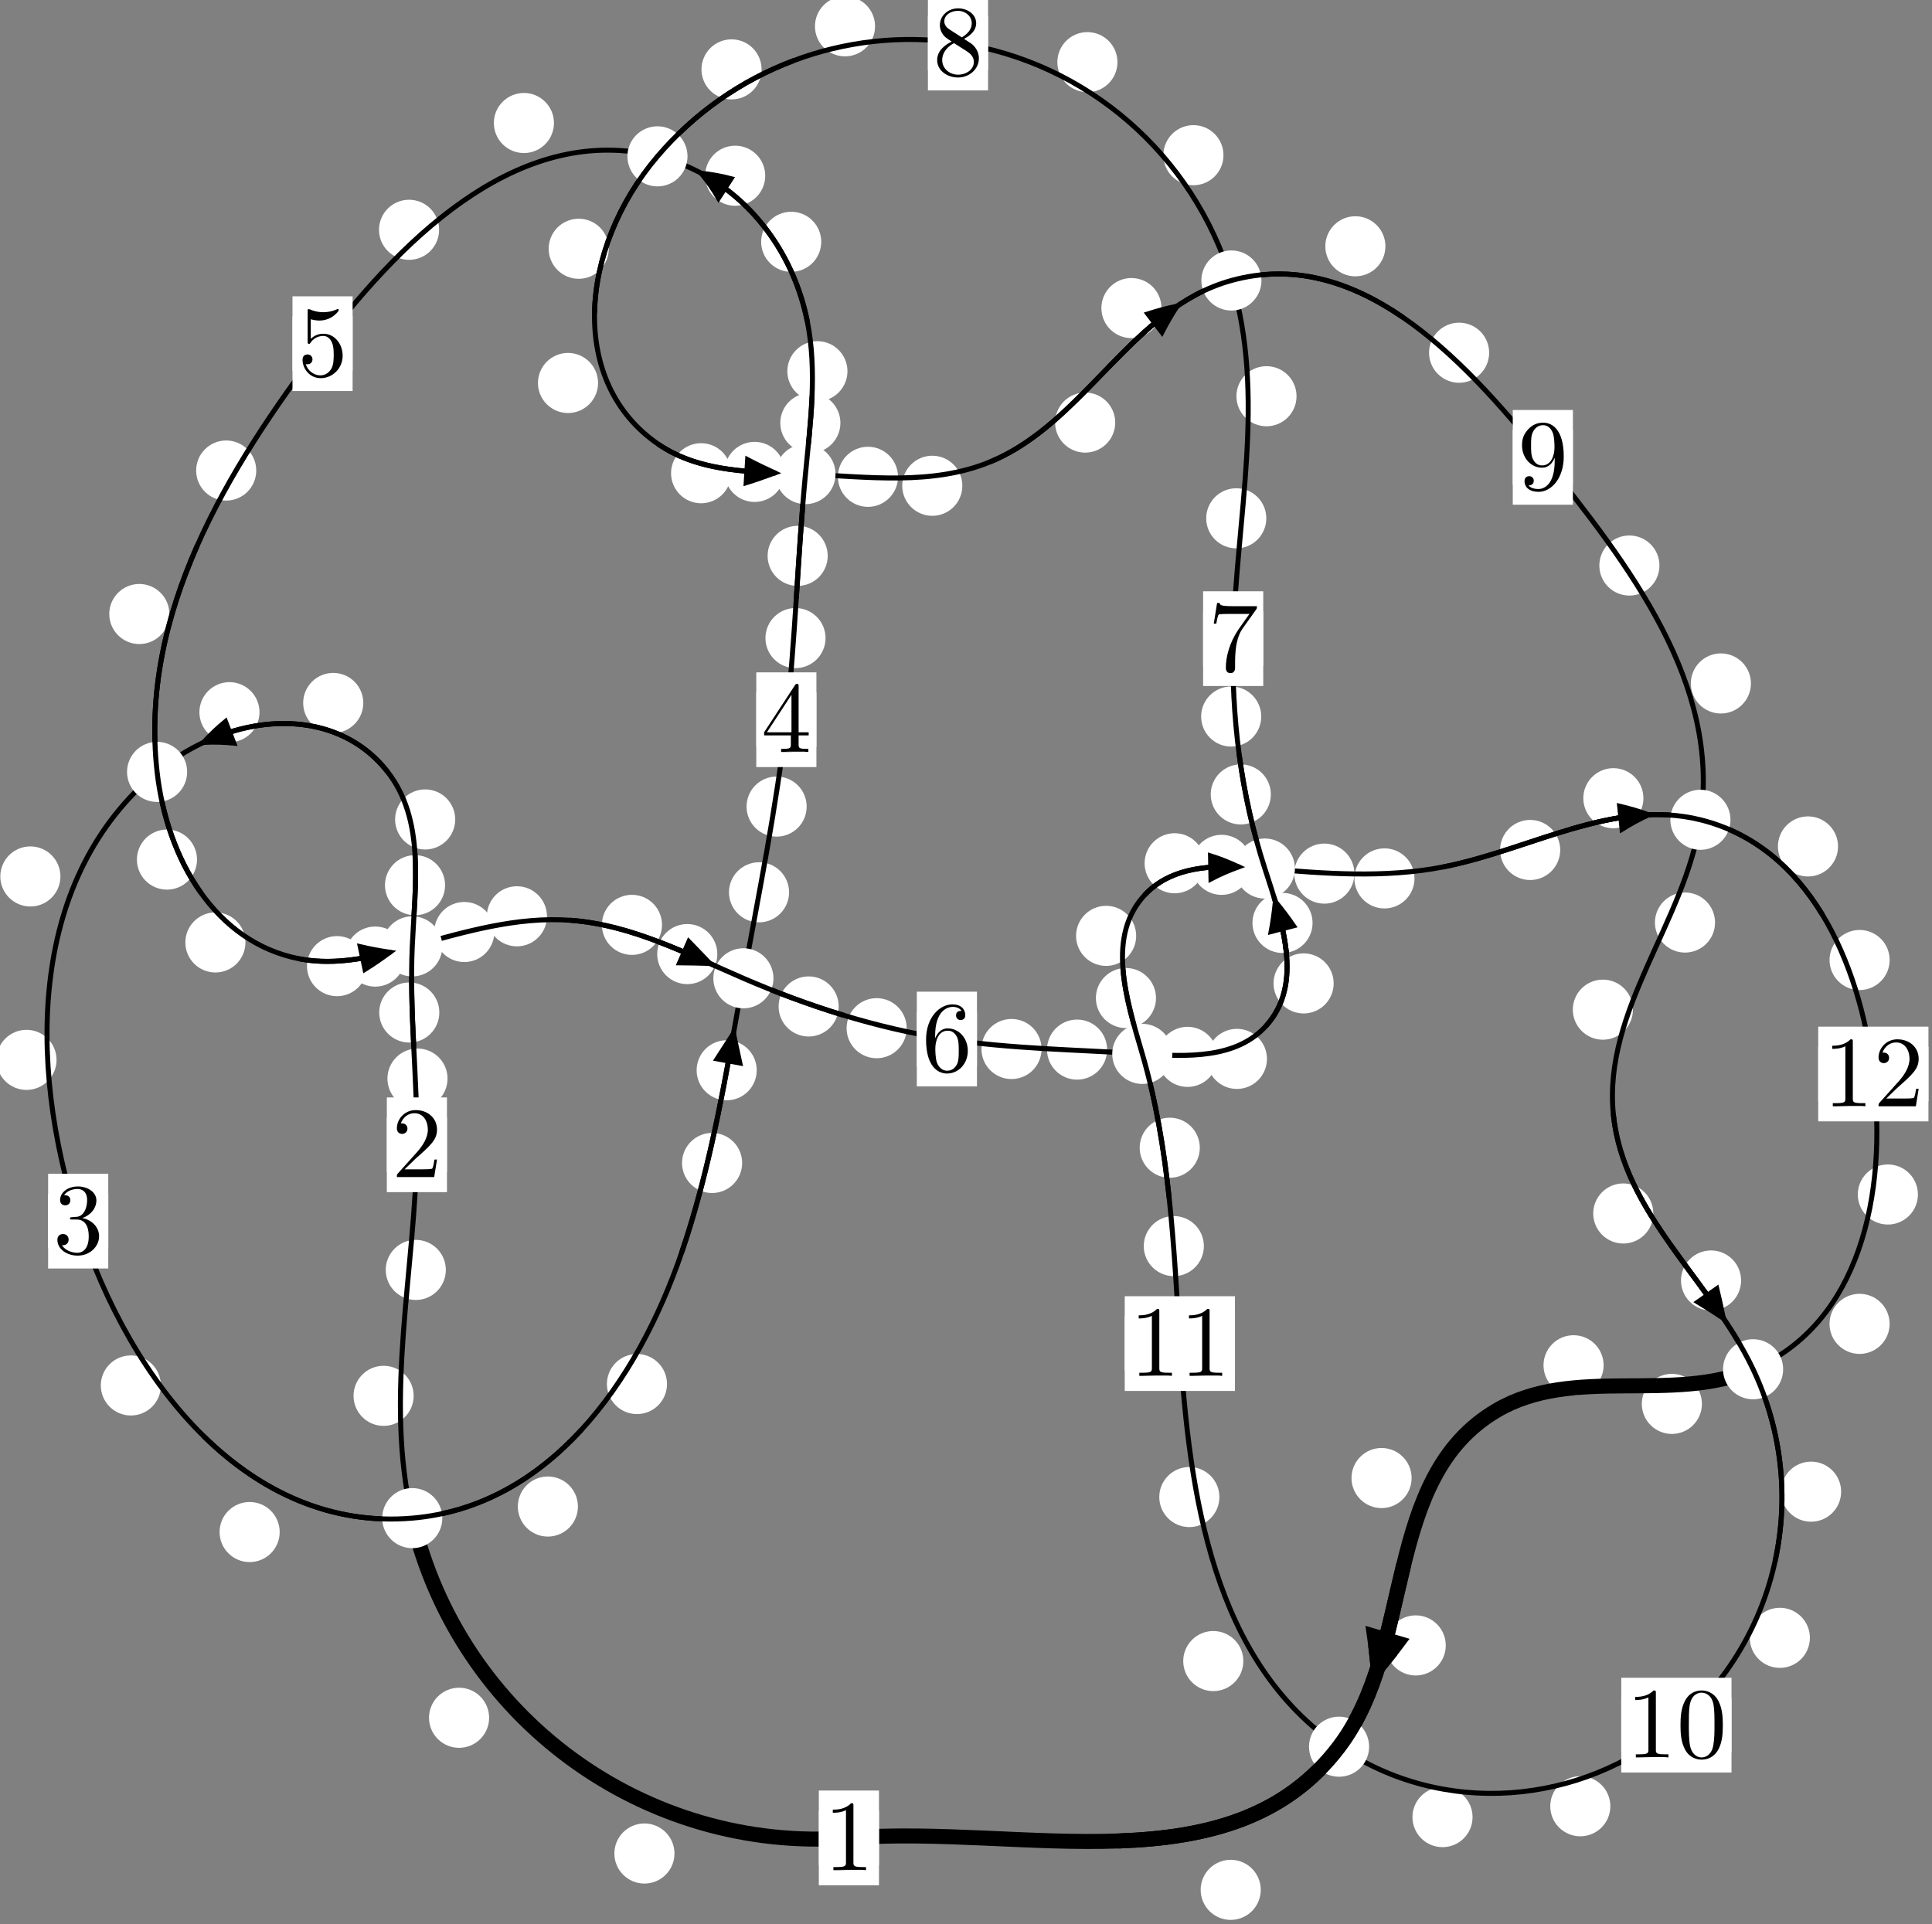 <?xml version="1.0"?>
<!-- Created by MetaPost 1.999 on 2021.07.06:0011 -->
<svg version="1.1" xmlns="http://www.w3.org/2000/svg" xmlns:xlink="http://www.w3.org/1999/xlink" width="192.138" height="191.393" viewBox="0 0 192.138 191.393">
<rect x="0" y="0" width="192.138" height="191.393" fill="#808080" stroke="none"/>
<!-- Original BoundingBox: -41.353180 -39.961517 150.784882 151.431976 -->
  <defs>
    <g transform="scale(0.01,0.01)" id="GLYPHcmr10_48">
      <path style="fill-rule: evenodd;" d="M460 -320C460 -400,455 -480,420 -554C374 -650,292 -666,250 -666C190 -666,117 -640,76 -547C44 -478,39 -400,39 -320C39 -245,43 -155,84 -79C127 2,200 22,249 22C303 22,379 1,423 -94C455 -163,460 -241,460 -320M249 -0C210 -0,151 -25,133 -121C122 -181,122 -273,122 -332C122 -396,122 -462,130 -516C149 -635,224 -644,249 -644C282 -644,348 -626,367 -527C377 -471,377 -395,377 -332C377 -257,377 -189,366 -125C351 -30,294 -0,249 -0"></path>
    </g>
    <g transform="scale(0.01,0.01)" id="GLYPHcmr10_49">
      <path style="fill-rule: evenodd;" d="M294 -640C294 -664,294 -666,271 -666C209 -602,121 -602,89 -602L89 -571C109 -571,168 -571,220 -597L220 -79C220 -43,217 -31,127 -31L95 -31L95 -0L257 -0L130 -3L217 -3L257 -3L297 -3L384 -3L419 -0L419 -31L387 -31C297 -31,294 -42,294 -79"></path>
    </g>
    <g transform="scale(0.01,0.01)" id="GLYPHcmr10_50">
      <path style="fill-rule: evenodd;" d="M127 -77L233 -180C389 -318,449 -372,449 -472C449 -586,359 -666,237 -666C124 -666,50 -574,50 -485C50 -429,100 -429,103 -429C120 -429,155 -441,155 -482C155 -508,137 -534,102 -534C94 -534,92 -534,89 -533C112 -598,166 -635,224 -635C315 -635,358 -554,358 -472C358 -392,308 -313,253 -251L61 -37C50 -26,50 -24,50 -0L421 -0L449 -174L424 -174C419 -144,412 -100,402 -85C395 -77,329 -77,307 -77"></path>
    </g>
    <g transform="scale(0.01,0.01)" id="GLYPHcmr10_51">
      <path style="fill-rule: evenodd;" d="M290 -352C372 -379,430 -449,430 -528C430 -610,342 -666,246 -666C145 -666,69 -606,69 -530C69 -497,91 -478,120 -478C151 -478,171 -500,171 -529C171 -579,124 -579,109 -579C140 -628,206 -641,242 -641C283 -641,338 -619,338 -529C338 -517,336 -459,310 -415C280 -367,246 -364,221 -363C213 -362,189 -360,182 -360C174 -359,167 -358,167 -348C167 -337,174 -337,191 -337L235 -337C317 -337,354 -269,354 -171C354 -35,285 -6,241 -6C198 -6,123 -23,88 -82C123 -77,154 -99,154 -137C154 -173,127 -193,98 -193C74 -193,42 -179,42 -135C42 -44,135 22,244 22C366 22,457 -69,457 -171C457 -253,394 -331,290 -352"></path>
    </g>
    <g transform="scale(0.01,0.01)" id="GLYPHcmr10_52">
      <path style="fill-rule: evenodd;" d="M294 -165L294 -78C294 -42,292 -31,218 -31L197 -31L197 -0L332 -0L238 -3L290 -3L332 -3L374 -3L427 -3L468 -0L468 -31L447 -31C373 -31,371 -42,371 -78L371 -165L471 -165L471 -196L371 -196L371 -651C371 -671,371 -677,355 -677C346 -677,343 -677,335 -665L28 -196L28 -165M300 -196L56 -196L300 -569"></path>
    </g>
    <g transform="scale(0.01,0.01)" id="GLYPHcmr10_53">
      <path style="fill-rule: evenodd;" d="M449 -201C449 -320,367 -420,259 -420C211 -420,168 -404,132 -369L132 -564C152 -558,185 -551,217 -551C340 -551,410 -642,410 -655C410 -661,407 -666,400 -666C399 -666,397 -666,392 -663C372 -654,323 -634,256 -634C216 -634,170 -641,123 -662C115 -665,113 -665,111 -665C101 -665,101 -657,101 -641L101 -345C101 -327,101 -319,115 -319C122 -319,124 -322,128 -328C139 -344,176 -398,257 -398C309 -398,334 -352,342 -334C358 -297,360 -258,360 -208C360 -173,360 -113,336 -71C312 -32,275 -6,229 -6C156 -6,99 -59,82 -118C85 -117,88 -116,99 -116C132 -116,149 -141,149 -165C149 -189,132 -214,99 -214C85 -214,50 -207,50 -161C50 -75,119 22,231 22C347 22,449 -74,449 -201"></path>
    </g>
    <g transform="scale(0.01,0.01)" id="GLYPHcmr10_54">
      <path style="fill-rule: evenodd;" d="M132 -328L132 -352C132 -605,256 -641,307 -641C331 -641,373 -635,395 -601C380 -601,340 -601,340 -556C340 -525,364 -510,386 -510C402 -510,432 -519,432 -558C432 -618,388 -666,305 -666C177 -666,42 -537,42 -316C42 -49,158 22,251 22C362 22,457 -72,457 -204C457 -331,368 -427,257 -427C189 -427,152 -376,132 -328M251 -6C188 -6,158 -66,152 -81C134 -128,134 -208,134 -226C134 -304,166 -404,256 -404C272 -404,318 -404,349 -342C367 -305,367 -254,367 -205C367 -157,367 -107,350 -71C320 -11,274 -6,251 -6"></path>
    </g>
    <g transform="scale(0.01,0.01)" id="GLYPHcmr10_55">
      <path style="fill-rule: evenodd;" d="M476 -609C485 -621,485 -623,485 -644L242 -644C120 -644,118 -657,114 -676L89 -676L56 -470L81 -470C84 -486,93 -549,106 -561C113 -567,191 -567,204 -567L411 -567C400 -551,321 -442,299 -409C209 -274,176 -135,176 -33C176 -23,176 22,222 22C268 22,268 -23,268 -33L268 -84C268 -139,271 -194,279 -248C283 -271,297 -357,341 -419"></path>
    </g>
    <g transform="scale(0.01,0.01)" id="GLYPHcmr10_56">
      <path style="fill-rule: evenodd;" d="M163 -457C117 -487,113 -521,113 -538C113 -599,178 -641,249 -641C322 -641,386 -589,386 -517C386 -460,347 -412,287 -377M309 -362C381 -399,430 -451,430 -517C430 -609,341 -666,250 -666C150 -666,69 -592,69 -499C69 -481,71 -436,113 -389C124 -377,161 -352,186 -335C128 -306,42 -250,42 -151C42 -45,144 22,249 22C362 22,457 -61,457 -168C457 -204,446 -249,408 -291C389 -312,373 -322,309 -362M209 -320L332 -242C360 -223,407 -193,407 -132C407 -58,332 -6,250 -6C164 -6,92 -68,92 -151C92 -209,124 -273,209 -320"></path>
    </g>
    <g transform="scale(0.01,0.01)" id="GLYPHcmr10_57">
      <path style="fill-rule: evenodd;" d="M367 -318L367 -286C367 -52,263 -6,205 -6C188 -6,134 -8,107 -42C151 -42,159 -71,159 -88C159 -119,135 -134,113 -134C97 -134,67 -125,67 -86C67 -19,121 22,206 22C335 22,457 -114,457 -329C457 -598,342 -666,253 -666C198 -666,149 -648,106 -603C65 -558,42 -516,42 -441C42 -316,130 -218,242 -218C303 -218,344 -260,367 -318M243 -241C227 -241,181 -241,150 -304C132 -341,132 -391,132 -440C132 -494,132 -541,153 -578C180 -628,218 -641,253 -641C299 -641,332 -607,349 -562C361 -530,365 -467,365 -421C365 -338,331 -241,243 -241"></path>
    </g>
  </defs>
  <path d="M67.076 184.359C67.076 183.566,66.761 182.806,66.201 182.246C65.64 181.685,64.88 181.37,64.088 181.37C63.295 181.37,62.535 181.685,61.974 182.246C61.414 182.806,61.099 183.566,61.099 184.359C61.099 185.152,61.414 185.912,61.974 186.472C62.535 187.033,63.295 187.348,64.088 187.348C64.88 187.348,65.64 187.033,66.201 186.472C66.761 185.912,67.076 185.152,67.076 184.359Z" style="fill: rgb(100%,100%,100%);stroke: none;"></path>
  <path d="M87.413 182.806C87.413 182.013,87.098 181.253,86.537 180.692C85.977 180.132,85.217 179.817,84.424 179.817C83.631 179.817,82.871 180.132,82.311 180.692C81.75 181.253,81.435 182.013,81.435 182.806C81.435 183.598,81.75 184.358,82.311 184.919C82.871 185.479,83.631 185.794,84.424 185.794C85.217 185.794,85.977 185.479,86.537 184.919C87.098 184.358,87.413 183.598,87.413 182.806Z" style="fill: rgb(100%,100%,100%);stroke: none;"></path>
  <path d="M41.138 138.836C41.138 138.043,40.823 137.283,40.262 136.723C39.702 136.162,38.942 135.847,38.149 135.847C37.356 135.847,36.596 136.162,36.036 136.723C35.475 137.283,35.16 138.043,35.16 138.836C35.16 139.629,35.475 140.389,36.036 140.949C36.596 141.51,37.356 141.825,38.149 141.825C38.942 141.825,39.702 141.51,40.262 140.949C40.823 140.389,41.138 139.629,41.138 138.836Z" style="fill: rgb(100%,100%,100%);stroke: none;"></path>
  <path d="M48.643 170.858C48.643 170.065,48.328 169.305,47.767 168.744C47.207 168.184,46.447 167.869,45.654 167.869C44.861 167.869,44.101 168.184,43.541 168.744C42.98 169.305,42.665 170.065,42.665 170.858C42.665 171.65,42.98 172.41,43.541 172.971C44.101 173.531,44.861 173.846,45.654 173.846C46.447 173.846,47.207 173.531,47.767 172.971C48.328 172.41,48.643 171.65,48.643 170.858Z" style="fill: rgb(100%,100%,100%);stroke: none;"></path>
  <path d="M44.507 107.28C44.507 106.488,44.192 105.727,43.632 105.167C43.071 104.607,42.311 104.292,41.519 104.292C40.726 104.292,39.966 104.607,39.405 105.167C38.845 105.727,38.53 106.488,38.53 107.28C38.53 108.073,38.845 108.833,39.405 109.394C39.966 109.954,40.726 110.269,41.519 110.269C42.311 110.269,43.071 109.954,43.632 109.394C44.192 108.833,44.507 108.073,44.507 107.28Z" style="fill: rgb(100%,100%,100%);stroke: none;"></path>
  <path d="M44.339 126.312C44.339 125.519,44.024 124.759,43.464 124.199C42.903 123.638,42.143 123.323,41.351 123.323C40.558 123.323,39.798 123.638,39.237 124.199C38.677 124.759,38.362 125.519,38.362 126.312C38.362 127.105,38.677 127.865,39.237 128.425C39.798 128.986,40.558 129.301,41.351 129.301C42.143 129.301,42.903 128.986,43.464 128.425C44.024 127.865,44.339 127.105,44.339 126.312Z" style="fill: rgb(100%,100%,100%);stroke: none;"></path>
  <path d="M44.263 88.045C44.263 87.252,43.948 86.492,43.388 85.931C42.828 85.371,42.067 85.056,41.275 85.056C40.482 85.056,39.722 85.371,39.161 85.931C38.601 86.492,38.286 87.252,38.286 88.045C38.286 88.837,38.601 89.598,39.161 90.158C39.722 90.719,40.482 91.033,41.275 91.033C42.067 91.033,42.828 90.719,43.388 90.158C43.948 89.598,44.263 88.837,44.263 88.045Z" style="fill: rgb(100%,100%,100%);stroke: none;"></path>
  <path d="M43.692 100.708C43.692 99.915,43.377 99.155,42.816 98.595C42.256 98.034,41.496 97.719,40.703 97.719C39.91 97.719,39.15 98.034,38.59 98.595C38.029 99.155,37.714 99.915,37.714 100.708C37.714 101.501,38.029 102.261,38.59 102.821C39.15 103.382,39.91 103.697,40.703 103.697C41.496 103.697,42.256 103.382,42.816 102.821C43.377 102.261,43.692 101.501,43.692 100.708Z" style="fill: rgb(100%,100%,100%);stroke: none;"></path>
  <path d="M36.129 69.919C36.129 69.126,35.814 68.366,35.254 67.805C34.693 67.245,33.933 66.93,33.14 66.93C32.348 66.93,31.587 67.245,31.027 67.805C30.466 68.366,30.151 69.126,30.151 69.919C30.151 70.711,30.466 71.471,31.027 72.032C31.587 72.592,32.348 72.907,33.14 72.907C33.933 72.907,34.693 72.592,35.254 72.032C35.814 71.471,36.129 70.711,36.129 69.919Z" style="fill: rgb(100%,100%,100%);stroke: none;"></path>
  <path d="M45.272 81.507C45.272 80.714,44.957 79.954,44.396 79.393C43.836 78.833,43.076 78.518,42.283 78.518C41.49 78.518,40.73 78.833,40.17 79.393C39.609 79.954,39.294 80.714,39.294 81.507C39.294 82.299,39.609 83.06,40.17 83.62C40.73 84.181,41.49 84.496,42.283 84.496C43.076 84.496,43.836 84.181,44.396 83.62C44.957 83.06,45.272 82.299,45.272 81.507Z" style="fill: rgb(100%,100%,100%);stroke: none;"></path>
  <path d="M6.009 87.176C6.009 86.383,5.694 85.623,5.133 85.062C4.573 84.502,3.813 84.187,3.02 84.187C2.227 84.187,1.467 84.502,0.907 85.062C0.346 85.623,0.031 86.383,0.031 87.176C0.031 87.968,0.346 88.728,0.907 89.289C1.467 89.849,2.227 90.164,3.02 90.164C3.813 90.164,4.573 89.849,5.133 89.289C5.694 88.728,6.009 87.968,6.009 87.176Z" style="fill: rgb(100%,100%,100%);stroke: none;"></path>
  <path d="M25.808 70.838C25.808 70.045,25.493 69.285,24.933 68.725C24.372 68.164,23.612 67.849,22.82 67.849C22.027 67.849,21.267 68.164,20.706 68.725C20.146 69.285,19.831 70.045,19.831 70.838C19.831 71.631,20.146 72.391,20.706 72.951C21.267 73.512,22.027 73.827,22.82 73.827C23.612 73.827,24.372 73.512,24.933 72.951C25.493 72.391,25.808 71.631,25.808 70.838Z" style="fill: rgb(100%,100%,100%);stroke: none;"></path>
  <path d="M16.003 137.803C16.003 137.011,15.688 136.251,15.128 135.69C14.567 135.13,13.807 134.815,13.014 134.815C12.221 134.815,11.461 135.13,10.901 135.69C10.34 136.251,10.025 137.011,10.025 137.803C10.025 138.596,10.34 139.356,10.901 139.917C11.461 140.477,12.221 140.792,13.014 140.792C13.807 140.792,14.567 140.477,15.128 139.917C15.688 139.356,16.003 138.596,16.003 137.803Z" style="fill: rgb(100%,100%,100%);stroke: none;"></path>
  <path d="M5.624 105.42C5.624 104.628,5.309 103.867,4.749 103.307C4.188 102.746,3.428 102.431,2.636 102.431C1.843 102.431,1.083 102.746,0.522 103.307C-0.038 103.867,-0.353 104.628,-0.353 105.42C-0.353 106.213,-0.038 106.973,0.522 107.534C1.083 108.094,1.843 108.409,2.636 108.409C3.428 108.409,4.188 108.094,4.749 107.534C5.309 106.973,5.624 106.213,5.624 105.42Z" style="fill: rgb(100%,100%,100%);stroke: none;"></path>
  <path d="M57.475 149.847C57.475 149.054,57.16 148.294,56.6 147.733C56.039 147.173,55.279 146.858,54.486 146.858C53.694 146.858,52.933 147.173,52.373 147.733C51.812 148.294,51.498 149.054,51.498 149.847C51.498 150.639,51.812 151.399,52.373 151.96C52.933 152.52,53.694 152.835,54.486 152.835C55.279 152.835,56.039 152.52,56.6 151.96C57.16 151.399,57.475 150.639,57.475 149.847Z" style="fill: rgb(100%,100%,100%);stroke: none;"></path>
  <path d="M27.815 152.383C27.815 151.591,27.5 150.83,26.939 150.27C26.379 149.709,25.619 149.395,24.826 149.395C24.033 149.395,23.273 149.709,22.713 150.27C22.152 150.83,21.837 151.591,21.837 152.383C21.837 153.176,22.152 153.936,22.713 154.497C23.273 155.057,24.033 155.372,24.826 155.372C25.619 155.372,26.379 155.057,26.939 154.497C27.5 153.936,27.815 153.176,27.815 152.383Z" style="fill: rgb(100%,100%,100%);stroke: none;"></path>
  <path d="M73.807 115.674C73.807 114.882,73.492 114.122,72.931 113.561C72.371 113.001,71.611 112.686,70.818 112.686C70.025 112.686,69.265 113.001,68.705 113.561C68.144 114.122,67.829 114.882,67.829 115.674C67.829 116.467,68.144 117.227,68.705 117.788C69.265 118.348,70.025 118.663,70.818 118.663C71.611 118.663,72.371 118.348,72.931 117.788C73.492 117.227,73.807 116.467,73.807 115.674Z" style="fill: rgb(100%,100%,100%);stroke: none;"></path>
  <path d="M66.334 137.663C66.334 136.871,66.02 136.111,65.459 135.55C64.899 134.99,64.138 134.675,63.346 134.675C62.553 134.675,61.793 134.99,61.232 135.55C60.672 136.111,60.357 136.871,60.357 137.663C60.357 138.456,60.672 139.216,61.232 139.777C61.793 140.337,62.553 140.652,63.346 140.652C64.138 140.652,64.899 140.337,65.459 139.777C66.02 139.216,66.334 138.456,66.334 137.663Z" style="fill: rgb(100%,100%,100%);stroke: none;"></path>
  <path d="M78.474 88.753C78.474 87.96,78.159 87.2,77.599 86.64C77.038 86.079,76.278 85.764,75.486 85.764C74.693 85.764,73.933 86.079,73.372 86.64C72.812 87.2,72.497 87.96,72.497 88.753C72.497 89.546,72.812 90.306,73.372 90.866C73.933 91.427,74.693 91.742,75.486 91.742C76.278 91.742,77.038 91.427,77.599 90.866C78.159 90.306,78.474 89.546,78.474 88.753Z" style="fill: rgb(100%,100%,100%);stroke: none;"></path>
  <path d="M75.257 106.454C75.257 105.661,74.942 104.901,74.382 104.34C73.821 103.78,73.061 103.465,72.268 103.465C71.476 103.465,70.716 103.78,70.155 104.34C69.595 104.901,69.28 105.661,69.28 106.454C69.28 107.246,69.595 108.006,70.155 108.567C70.716 109.127,71.476 109.442,72.268 109.442C73.061 109.442,73.821 109.127,74.382 108.567C74.942 108.006,75.257 107.246,75.257 106.454Z" style="fill: rgb(100%,100%,100%);stroke: none;"></path>
  <path d="M82.101 63.467C82.101 62.674,81.786 61.914,81.226 61.354C80.665 60.793,79.905 60.478,79.112 60.478C78.32 60.478,77.56 60.793,76.999 61.354C76.439 61.914,76.124 62.674,76.124 63.467C76.124 64.26,76.439 65.02,76.999 65.58C77.56 66.141,78.32 66.456,79.112 66.456C79.905 66.456,80.665 66.141,81.226 65.58C81.786 65.02,82.101 64.26,82.101 63.467Z" style="fill: rgb(100%,100%,100%);stroke: none;"></path>
  <path d="M80.223 80.227C80.223 79.434,79.909 78.674,79.348 78.113C78.788 77.553,78.027 77.238,77.235 77.238C76.442 77.238,75.682 77.553,75.121 78.113C74.561 78.674,74.246 79.434,74.246 80.227C74.246 81.019,74.561 81.78,75.121 82.34C75.682 82.901,76.442 83.216,77.235 83.216C78.027 83.216,78.788 82.901,79.348 82.34C79.909 81.78,80.223 81.019,80.223 80.227Z" style="fill: rgb(100%,100%,100%);stroke: none;"></path>
  <path d="M83.579 42.067C83.579 41.275,83.264 40.514,82.703 39.954C82.143 39.394,81.383 39.079,80.59 39.079C79.797 39.079,79.037 39.394,78.477 39.954C77.916 40.514,77.601 41.275,77.601 42.067C77.601 42.86,77.916 43.62,78.477 44.181C79.037 44.741,79.797 45.056,80.59 45.056C81.383 45.056,82.143 44.741,82.703 44.181C83.264 43.62,83.579 42.86,83.579 42.067Z" style="fill: rgb(100%,100%,100%);stroke: none;"></path>
  <path d="M82.316 55.288C82.316 54.496,82.001 53.736,81.441 53.175C80.88 52.615,80.12 52.3,79.327 52.3C78.535 52.3,77.775 52.615,77.214 53.175C76.654 53.736,76.339 54.496,76.339 55.288C76.339 56.081,76.654 56.841,77.214 57.402C77.775 57.962,78.535 58.277,79.327 58.277C80.12 58.277,80.88 57.962,81.441 57.402C82.001 56.841,82.316 56.081,82.316 55.288Z" style="fill: rgb(100%,100%,100%);stroke: none;"></path>
  <path d="M81.673 24.05C81.673 23.258,81.358 22.498,80.798 21.937C80.237 21.377,79.477 21.062,78.684 21.062C77.892 21.062,77.132 21.377,76.571 21.937C76.011 22.498,75.696 23.258,75.696 24.05C75.696 24.843,76.011 25.603,76.571 26.164C77.132 26.724,77.892 27.039,78.684 27.039C79.477 27.039,80.237 26.724,80.798 26.164C81.358 25.603,81.673 24.843,81.673 24.05Z" style="fill: rgb(100%,100%,100%);stroke: none;"></path>
  <path d="M84.28 36.925C84.28 36.132,83.965 35.372,83.404 34.812C82.844 34.251,82.084 33.936,81.291 33.936C80.498 33.936,79.738 34.251,79.178 34.812C78.617 35.372,78.302 36.132,78.302 36.925C78.302 37.718,78.617 38.478,79.178 39.038C79.738 39.599,80.498 39.914,81.291 39.914C82.084 39.914,82.844 39.599,83.404 39.038C83.965 38.478,84.28 37.718,84.28 36.925Z" style="fill: rgb(100%,100%,100%);stroke: none;"></path>
  <path d="M55.092 12.235C55.092 11.442,54.777 10.682,54.216 10.122C53.656 9.561,52.895 9.246,52.103 9.246C51.31 9.246,50.55 9.561,49.989 10.122C49.429 10.682,49.114 11.442,49.114 12.235C49.114 13.028,49.429 13.788,49.989 14.348C50.55 14.909,51.31 15.224,52.103 15.224C52.895 15.224,53.656 14.909,54.216 14.348C54.777 13.788,55.092 13.028,55.092 12.235Z" style="fill: rgb(100%,100%,100%);stroke: none;"></path>
  <path d="M76.103 17.48C76.103 16.687,75.788 15.927,75.228 15.367C74.667 14.806,73.907 14.491,73.115 14.491C72.322 14.491,71.562 14.806,71.001 15.367C70.441 15.927,70.126 16.687,70.126 17.48C70.126 18.273,70.441 19.033,71.001 19.593C71.562 20.154,72.322 20.469,73.115 20.469C73.907 20.469,74.667 20.154,75.228 19.593C75.788 19.033,76.103 18.273,76.103 17.48Z" style="fill: rgb(100%,100%,100%);stroke: none;"></path>
  <path d="M25.484 46.801C25.484 46.008,25.169 45.248,24.609 44.688C24.048 44.127,23.288 43.812,22.495 43.812C21.703 43.812,20.942 44.127,20.382 44.688C19.822 45.248,19.507 46.008,19.507 46.801C19.507 47.594,19.822 48.354,20.382 48.914C20.942 49.475,21.703 49.79,22.495 49.79C23.288 49.79,24.048 49.475,24.609 48.914C25.169 48.354,25.484 47.594,25.484 46.801Z" style="fill: rgb(100%,100%,100%);stroke: none;"></path>
  <path d="M43.67 22.856C43.67 22.064,43.355 21.304,42.794 20.743C42.234 20.183,41.474 19.868,40.681 19.868C39.888 19.868,39.128 20.183,38.568 20.743C38.007 21.304,37.692 22.064,37.692 22.856C37.692 23.649,38.007 24.409,38.568 24.97C39.128 25.53,39.888 25.845,40.681 25.845C41.474 25.845,42.234 25.53,42.794 24.97C43.355 24.409,43.67 23.649,43.67 22.856Z" style="fill: rgb(100%,100%,100%);stroke: none;"></path>
  <path d="M19.593 85.498C19.593 84.706,19.278 83.945,18.718 83.385C18.158 82.824,17.397 82.51,16.605 82.51C15.812 82.51,15.052 82.824,14.491 83.385C13.931 83.945,13.616 84.706,13.616 85.498C13.616 86.291,13.931 87.051,14.491 87.612C15.052 88.172,15.812 88.487,16.605 88.487C17.397 88.487,18.158 88.172,18.718 87.612C19.278 87.051,19.593 86.291,19.593 85.498Z" style="fill: rgb(100%,100%,100%);stroke: none;"></path>
  <path d="M16.844 61.072C16.844 60.279,16.529 59.519,15.968 58.959C15.408 58.398,14.648 58.083,13.855 58.083C13.062 58.083,12.302 58.398,11.742 58.959C11.181 59.519,10.866 60.279,10.866 61.072C10.866 61.865,11.181 62.625,11.742 63.185C12.302 63.746,13.062 64.061,13.855 64.061C14.648 64.061,15.408 63.746,15.968 63.185C16.529 62.625,16.844 61.865,16.844 61.072Z" style="fill: rgb(100%,100%,100%);stroke: none;"></path>
  <path d="M36.506 96.098C36.506 95.305,36.191 94.545,35.631 93.984C35.07 93.424,34.31 93.109,33.518 93.109C32.725 93.109,31.965 93.424,31.404 93.984C30.844 94.545,30.529 95.305,30.529 96.098C30.529 96.89,30.844 97.651,31.404 98.211C31.965 98.772,32.725 99.087,33.518 99.087C34.31 99.087,35.07 98.772,35.631 98.211C36.191 97.651,36.506 96.89,36.506 96.098Z" style="fill: rgb(100%,100%,100%);stroke: none;"></path>
  <path d="M24.41 93.739C24.41 92.947,24.095 92.186,23.535 91.626C22.974 91.065,22.214 90.751,21.422 90.751C20.629 90.751,19.869 91.065,19.308 91.626C18.748 92.186,18.433 92.947,18.433 93.739C18.433 94.532,18.748 95.292,19.308 95.853C19.869 96.413,20.629 96.728,21.422 96.728C22.214 96.728,22.974 96.413,23.535 95.853C24.095 95.292,24.41 94.532,24.41 93.739Z" style="fill: rgb(100%,100%,100%);stroke: none;"></path>
  <path d="M49.162 92.701C49.162 91.909,48.847 91.149,48.287 90.588C47.726 90.028,46.966 89.713,46.174 89.713C45.381 89.713,44.621 90.028,44.06 90.588C43.5 91.149,43.185 91.909,43.185 92.701C43.185 93.494,43.5 94.254,44.06 94.815C44.621 95.375,45.381 95.69,46.174 95.69C46.966 95.69,47.726 95.375,48.287 94.815C48.847 94.254,49.162 93.494,49.162 92.701Z" style="fill: rgb(100%,100%,100%);stroke: none;"></path>
  <path d="M40.305 95.145C40.305 94.352,39.99 93.592,39.43 93.032C38.869 92.471,38.109 92.156,37.317 92.156C36.524 92.156,35.764 92.471,35.203 93.032C34.643 93.592,34.328 94.352,34.328 95.145C34.328 95.938,34.643 96.698,35.203 97.258C35.764 97.819,36.524 98.134,37.317 98.134C38.109 98.134,38.869 97.819,39.43 97.258C39.99 96.698,40.305 95.938,40.305 95.145Z" style="fill: rgb(100%,100%,100%);stroke: none;"></path>
  <path d="M65.837 91.991C65.837 91.198,65.522 90.438,64.962 89.877C64.401 89.317,63.641 89.002,62.848 89.002C62.056 89.002,61.296 89.317,60.735 89.877C60.175 90.438,59.86 91.198,59.86 91.991C59.86 92.783,60.175 93.543,60.735 94.104C61.296 94.664,62.056 94.979,62.848 94.979C63.641 94.979,64.401 94.664,64.962 94.104C65.522 93.543,65.837 92.783,65.837 91.991Z" style="fill: rgb(100%,100%,100%);stroke: none;"></path>
  <path d="M54.396 91.139C54.396 90.346,54.081 89.586,53.52 89.025C52.96 88.465,52.2 88.15,51.407 88.15C50.614 88.15,49.854 88.465,49.294 89.025C48.733 89.586,48.418 90.346,48.418 91.139C48.418 91.931,48.733 92.692,49.294 93.252C49.854 93.813,50.614 94.128,51.407 94.128C52.2 94.128,52.96 93.813,53.52 93.252C54.081 92.692,54.396 91.931,54.396 91.139Z" style="fill: rgb(100%,100%,100%);stroke: none;"></path>
  <path d="M83.409 100.107C83.409 99.314,83.094 98.554,82.534 97.994C81.973 97.433,81.213 97.118,80.42 97.118C79.628 97.118,78.868 97.433,78.307 97.994C77.747 98.554,77.432 99.314,77.432 100.107C77.432 100.9,77.747 101.66,78.307 102.22C78.868 102.781,79.628 103.096,80.42 103.096C81.213 103.096,81.973 102.781,82.534 102.22C83.094 101.66,83.409 100.9,83.409 100.107Z" style="fill: rgb(100%,100%,100%);stroke: none;"></path>
  <path d="M71.338 94.898C71.338 94.105,71.023 93.345,70.462 92.785C69.902 92.224,69.142 91.909,68.349 91.909C67.556 91.909,66.796 92.224,66.236 92.785C65.675 93.345,65.36 94.105,65.36 94.898C65.36 95.691,65.675 96.451,66.236 97.011C66.796 97.572,67.556 97.887,68.349 97.887C69.142 97.887,69.902 97.572,70.462 97.011C71.023 96.451,71.338 95.691,71.338 94.898Z" style="fill: rgb(100%,100%,100%);stroke: none;"></path>
  <path d="M103.583 104.34C103.583 103.547,103.268 102.787,102.708 102.226C102.148 101.666,101.387 101.351,100.595 101.351C99.802 101.351,99.042 101.666,98.481 102.226C97.921 102.787,97.606 103.547,97.606 104.34C97.606 105.132,97.921 105.893,98.481 106.453C99.042 107.014,99.802 107.328,100.595 107.328C101.387 107.328,102.148 107.014,102.708 106.453C103.268 105.893,103.583 105.132,103.583 104.34Z" style="fill: rgb(100%,100%,100%);stroke: none;"></path>
  <path d="M90.171 102.269C90.171 101.476,89.856 100.716,89.295 100.155C88.735 99.595,87.975 99.28,87.182 99.28C86.389 99.28,85.629 99.595,85.069 100.155C84.508 100.716,84.193 101.476,84.193 102.269C84.193 103.061,84.508 103.822,85.069 104.382C85.629 104.943,86.389 105.258,87.182 105.258C87.975 105.258,88.735 104.943,89.295 104.382C89.856 103.822,90.171 103.061,90.171 102.269Z" style="fill: rgb(100%,100%,100%);stroke: none;"></path>
  <path d="M121.089 105.121C121.089 104.328,120.775 103.568,120.214 103.008C119.654 102.447,118.893 102.132,118.101 102.132C117.308 102.132,116.548 102.447,115.987 103.008C115.427 103.568,115.112 104.328,115.112 105.121C115.112 105.914,115.427 106.674,115.987 107.234C116.548 107.795,117.308 108.11,118.101 108.11C118.893 108.11,119.654 107.795,120.214 107.234C120.775 106.674,121.089 105.914,121.089 105.121Z" style="fill: rgb(100%,100%,100%);stroke: none;"></path>
  <path d="M110.104 104.399C110.104 103.606,109.789 102.846,109.228 102.285C108.668 101.725,107.908 101.41,107.115 101.41C106.322 101.41,105.562 101.725,105.002 102.285C104.441 102.846,104.126 103.606,104.126 104.399C104.126 105.191,104.441 105.951,105.002 106.512C105.562 107.072,106.322 107.387,107.115 107.387C107.908 107.387,108.668 107.072,109.228 106.512C109.789 105.951,110.104 105.191,110.104 104.399Z" style="fill: rgb(100%,100%,100%);stroke: none;"></path>
  <path d="M132.634 97.814C132.634 97.022,132.319 96.262,131.758 95.701C131.198 95.141,130.438 94.826,129.645 94.826C128.852 94.826,128.092 95.141,127.532 95.701C126.971 96.262,126.656 97.022,126.656 97.814C126.656 98.607,126.971 99.367,127.532 99.928C128.092 100.488,128.852 100.803,129.645 100.803C130.438 100.803,131.198 100.488,131.758 99.928C132.319 99.367,132.634 98.607,132.634 97.814Z" style="fill: rgb(100%,100%,100%);stroke: none;"></path>
  <path d="M125.999 105.322C125.999 104.529,125.684 103.769,125.123 103.209C124.563 102.648,123.803 102.333,123.01 102.333C122.217 102.333,121.457 102.648,120.897 103.209C120.336 103.769,120.021 104.529,120.021 105.322C120.021 106.115,120.336 106.875,120.897 107.435C121.457 107.996,122.217 108.311,123.01 108.311C123.803 108.311,124.563 107.996,125.123 107.435C125.684 106.875,125.999 106.115,125.999 105.322Z" style="fill: rgb(100%,100%,100%);stroke: none;"></path>
  <path d="M126.386 79.017C126.386 78.224,126.071 77.464,125.51 76.903C124.95 76.343,124.19 76.028,123.397 76.028C122.604 76.028,121.844 76.343,121.284 76.903C120.723 77.464,120.408 78.224,120.408 79.017C120.408 79.809,120.723 80.569,121.284 81.13C121.844 81.69,122.604 82.005,123.397 82.005C124.19 82.005,124.95 81.69,125.51 81.13C126.071 80.569,126.386 79.809,126.386 79.017Z" style="fill: rgb(100%,100%,100%);stroke: none;"></path>
  <path d="M130.535 91.799C130.535 91.006,130.22 90.246,129.66 89.685C129.099 89.125,128.339 88.81,127.547 88.81C126.754 88.81,125.994 89.125,125.433 89.685C124.873 90.246,124.558 91.006,124.558 91.799C124.558 92.591,124.873 93.352,125.433 93.912C125.994 94.472,126.754 94.787,127.547 94.787C128.339 94.787,129.099 94.472,129.66 93.912C130.22 93.352,130.535 92.591,130.535 91.799Z" style="fill: rgb(100%,100%,100%);stroke: none;"></path>
  <path d="M125.935 51.554C125.935 50.761,125.62 50.001,125.06 49.44C124.5 48.88,123.739 48.565,122.947 48.565C122.154 48.565,121.394 48.88,120.833 49.44C120.273 50.001,119.958 50.761,119.958 51.554C119.958 52.346,120.273 53.107,120.833 53.667C121.394 54.228,122.154 54.542,122.947 54.542C123.739 54.542,124.5 54.228,125.06 53.667C125.62 53.107,125.935 52.346,125.935 51.554Z" style="fill: rgb(100%,100%,100%);stroke: none;"></path>
  <path d="M125.431 71.269C125.431 70.476,125.116 69.716,124.556 69.156C123.995 68.595,123.235 68.28,122.442 68.28C121.65 68.28,120.89 68.595,120.329 69.156C119.769 69.716,119.454 70.476,119.454 71.269C119.454 72.062,119.769 72.822,120.329 73.382C120.89 73.943,121.65 74.258,122.442 74.258C123.235 74.258,123.995 73.943,124.556 73.382C125.116 72.822,125.431 72.062,125.431 71.269Z" style="fill: rgb(100%,100%,100%);stroke: none;"></path>
  <path d="M121.674 15.436C121.674 14.643,121.36 13.883,120.799 13.323C120.239 12.762,119.478 12.447,118.686 12.447C117.893 12.447,117.133 12.762,116.572 13.323C116.012 13.883,115.697 14.643,115.697 15.436C115.697 16.229,116.012 16.989,116.572 17.549C117.133 18.11,117.893 18.425,118.686 18.425C119.478 18.425,120.239 18.11,120.799 17.549C121.36 16.989,121.674 16.229,121.674 15.436Z" style="fill: rgb(100%,100%,100%);stroke: none;"></path>
  <path d="M128.941 39.411C128.941 38.618,128.626 37.858,128.065 37.297C127.505 36.737,126.745 36.422,125.952 36.422C125.159 36.422,124.399 36.737,123.839 37.297C123.278 37.858,122.963 38.618,122.963 39.411C122.963 40.203,123.278 40.964,123.839 41.524C124.399 42.085,125.159 42.4,125.952 42.4C126.745 42.4,127.505 42.085,128.065 41.524C128.626 40.964,128.941 40.203,128.941 39.411Z" style="fill: rgb(100%,100%,100%);stroke: none;"></path>
  <path d="M87.025 2.616C87.025 1.824,86.71 1.064,86.149 0.503C85.589 -0.057,84.829 -0.372,84.036 -0.372C83.243 -0.372,82.483 -0.057,81.923 0.503C81.362 1.064,81.047 1.824,81.047 2.616C81.047 3.409,81.362 4.169,81.923 4.73C82.483 5.29,83.243 5.605,84.036 5.605C84.829 5.605,85.589 5.29,86.149 4.73C86.71 4.169,87.025 3.409,87.025 2.616Z" style="fill: rgb(100%,100%,100%);stroke: none;"></path>
  <path d="M111.132 6.182C111.132 5.389,110.817 4.629,110.256 4.069C109.696 3.508,108.936 3.193,108.143 3.193C107.35 3.193,106.59 3.508,106.03 4.069C105.469 4.629,105.154 5.389,105.154 6.182C105.154 6.975,105.469 7.735,106.03 8.295C106.59 8.856,107.35 9.171,108.143 9.171C108.936 9.171,109.696 8.856,110.256 8.295C110.817 7.735,111.132 6.975,111.132 6.182Z" style="fill: rgb(100%,100%,100%);stroke: none;"></path>
  <path d="M60.544 24.743C60.544 23.95,60.229 23.19,59.668 22.63C59.108 22.069,58.347 21.754,57.555 21.754C56.762 21.754,56.002 22.069,55.441 22.63C54.881 23.19,54.566 23.95,54.566 24.743C54.566 25.536,54.881 26.296,55.441 26.856C56.002 27.417,56.762 27.732,57.555 27.732C58.347 27.732,59.108 27.417,59.668 26.856C60.229 26.296,60.544 25.536,60.544 24.743Z" style="fill: rgb(100%,100%,100%);stroke: none;"></path>
  <path d="M75.74 6.902C75.74 6.109,75.425 5.349,74.865 4.789C74.304 4.228,73.544 3.913,72.751 3.913C71.959 3.913,71.199 4.228,70.638 4.789C70.078 5.349,69.763 6.109,69.763 6.902C69.763 7.695,70.078 8.455,70.638 9.015C71.199 9.576,71.959 9.891,72.751 9.891C73.544 9.891,74.304 9.576,74.865 9.015C75.425 8.455,75.74 7.695,75.74 6.902Z" style="fill: rgb(100%,100%,100%);stroke: none;"></path>
  <path d="M72.714 47.07C72.714 46.277,72.399 45.517,71.838 44.956C71.278 44.396,70.518 44.081,69.725 44.081C68.932 44.081,68.172 44.396,67.612 44.956C67.051 45.517,66.736 46.277,66.736 47.07C66.736 47.862,67.051 48.622,67.612 49.183C68.172 49.743,68.932 50.058,69.725 50.058C70.518 50.058,71.278 49.743,71.838 49.183C72.399 48.622,72.714 47.862,72.714 47.07Z" style="fill: rgb(100%,100%,100%);stroke: none;"></path>
  <path d="M59.477 38.093C59.477 37.3,59.162 36.54,58.602 35.98C58.041 35.419,57.281 35.104,56.488 35.104C55.696 35.104,54.935 35.419,54.375 35.98C53.815 36.54,53.5 37.3,53.5 38.093C53.5 38.886,53.815 39.646,54.375 40.206C54.935 40.767,55.696 41.082,56.488 41.082C57.281 41.082,58.041 40.767,58.602 40.206C59.162 39.646,59.477 38.886,59.477 38.093Z" style="fill: rgb(100%,100%,100%);stroke: none;"></path>
  <path d="M89.307 47.425C89.307 46.632,88.993 45.872,88.432 45.312C87.872 44.751,87.111 44.436,86.319 44.436C85.526 44.436,84.766 44.751,84.205 45.312C83.645 45.872,83.33 46.632,83.33 47.425C83.33 48.218,83.645 48.978,84.205 49.538C84.766 50.099,85.526 50.414,86.319 50.414C87.111 50.414,87.872 50.099,88.432 49.538C88.993 48.978,89.307 48.218,89.307 47.425Z" style="fill: rgb(100%,100%,100%);stroke: none;"></path>
  <path d="M78.032 46.938C78.032 46.145,77.717 45.385,77.157 44.825C76.597 44.264,75.836 43.949,75.044 43.949C74.251 43.949,73.491 44.264,72.93 44.825C72.37 45.385,72.055 46.145,72.055 46.938C72.055 47.731,72.37 48.491,72.93 49.051C73.491 49.612,74.251 49.927,75.044 49.927C75.836 49.927,76.597 49.612,77.157 49.051C77.717 48.491,78.032 47.731,78.032 46.938Z" style="fill: rgb(100%,100%,100%);stroke: none;"></path>
  <path d="M110.91 42.032C110.91 41.24,110.595 40.479,110.034 39.919C109.474 39.359,108.714 39.044,107.921 39.044C107.128 39.044,106.368 39.359,105.808 39.919C105.247 40.479,104.932 41.24,104.932 42.032C104.932 42.825,105.247 43.585,105.808 44.146C106.368 44.706,107.128 45.021,107.921 45.021C108.714 45.021,109.474 44.706,110.034 44.146C110.595 43.585,110.91 42.825,110.91 42.032Z" style="fill: rgb(100%,100%,100%);stroke: none;"></path>
  <path d="M95.705 48.317C95.705 47.525,95.39 46.764,94.829 46.204C94.269 45.643,93.509 45.329,92.716 45.329C91.923 45.329,91.163 45.643,90.603 46.204C90.042 46.764,89.727 47.525,89.727 48.317C89.727 49.11,90.042 49.87,90.603 50.431C91.163 50.991,91.923 51.306,92.716 51.306C93.509 51.306,94.269 50.991,94.829 50.431C95.39 49.87,95.705 49.11,95.705 48.317Z" style="fill: rgb(100%,100%,100%);stroke: none;"></path>
  <path d="M137.78 24.497C137.78 23.704,137.465 22.944,136.905 22.384C136.344 21.823,135.584 21.508,134.792 21.508C133.999 21.508,133.239 21.823,132.678 22.384C132.118 22.944,131.803 23.704,131.803 24.497C131.803 25.29,132.118 26.05,132.678 26.61C133.239 27.171,133.999 27.486,134.792 27.486C135.584 27.486,136.344 27.171,136.905 26.61C137.465 26.05,137.78 25.29,137.78 24.497Z" style="fill: rgb(100%,100%,100%);stroke: none;"></path>
  <path d="M115.51 30.642C115.51 29.85,115.195 29.09,114.635 28.529C114.074 27.969,113.314 27.654,112.521 27.654C111.729 27.654,110.969 27.969,110.408 28.529C109.848 29.09,109.533 29.85,109.533 30.642C109.533 31.435,109.848 32.195,110.408 32.756C110.969 33.316,111.729 33.631,112.521 33.631C113.314 33.631,114.074 33.316,114.635 32.756C115.195 32.195,115.51 31.435,115.51 30.642Z" style="fill: rgb(100%,100%,100%);stroke: none;"></path>
  <path d="M165.032 56.25C165.032 55.457,164.718 54.697,164.157 54.137C163.597 53.576,162.836 53.261,162.044 53.261C161.251 53.261,160.491 53.576,159.93 54.137C159.37 54.697,159.055 55.457,159.055 56.25C159.055 57.043,159.37 57.803,159.93 58.363C160.491 58.924,161.251 59.239,162.044 59.239C162.836 59.239,163.597 58.924,164.157 58.363C164.718 57.803,165.032 57.043,165.032 56.25Z" style="fill: rgb(100%,100%,100%);stroke: none;"></path>
  <path d="M148.097 35.083C148.097 34.29,147.782 33.53,147.222 32.97C146.661 32.409,145.901 32.094,145.108 32.094C144.316 32.094,143.556 32.409,142.995 32.97C142.435 33.53,142.12 34.29,142.12 35.083C142.12 35.876,142.435 36.636,142.995 37.196C143.556 37.757,144.316 38.072,145.108 38.072C145.901 38.072,146.661 37.757,147.222 37.196C147.782 36.636,148.097 35.876,148.097 35.083Z" style="fill: rgb(100%,100%,100%);stroke: none;"></path>
  <path d="M170.562 91.759C170.562 90.967,170.247 90.206,169.686 89.646C169.126 89.085,168.366 88.771,167.573 88.771C166.78 88.771,166.02 89.085,165.46 89.646C164.899 90.206,164.584 90.967,164.584 91.759C164.584 92.552,164.899 93.312,165.46 93.873C166.02 94.433,166.78 94.748,167.573 94.748C168.366 94.748,169.126 94.433,169.686 93.873C170.247 93.312,170.562 92.552,170.562 91.759Z" style="fill: rgb(100%,100%,100%);stroke: none;"></path>
  <path d="M174.131 67.98C174.131 67.187,173.816 66.427,173.255 65.867C172.695 65.306,171.935 64.991,171.142 64.991C170.349 64.991,169.589 65.306,169.029 65.867C168.468 66.427,168.153 67.187,168.153 67.98C168.153 68.773,168.468 69.533,169.029 70.093C169.589 70.654,170.349 70.969,171.142 70.969C171.935 70.969,172.695 70.654,173.255 70.093C173.816 69.533,174.131 68.773,174.131 67.98Z" style="fill: rgb(100%,100%,100%);stroke: none;"></path>
  <path d="M164.424 120.698C164.424 119.905,164.109 119.145,163.549 118.585C162.988 118.024,162.228 117.709,161.435 117.709C160.643 117.709,159.882 118.024,159.322 118.585C158.761 119.145,158.447 119.905,158.447 120.698C158.447 121.491,158.761 122.251,159.322 122.811C159.882 123.372,160.643 123.687,161.435 123.687C162.228 123.687,162.988 123.372,163.549 122.811C164.109 122.251,164.424 121.491,164.424 120.698Z" style="fill: rgb(100%,100%,100%);stroke: none;"></path>
  <path d="M162.395 100.426C162.395 99.633,162.08 98.873,161.52 98.312C160.959 97.752,160.199 97.437,159.407 97.437C158.614 97.437,157.854 97.752,157.293 98.312C156.733 98.873,156.418 99.633,156.418 100.426C156.418 101.218,156.733 101.979,157.293 102.539C157.854 103.1,158.614 103.414,159.407 103.414C160.199 103.414,160.959 103.1,161.52 102.539C162.08 101.979,162.395 101.218,162.395 100.426Z" style="fill: rgb(100%,100%,100%);stroke: none;"></path>
  <path d="M183.101 148.368C183.101 147.576,182.786 146.815,182.226 146.255C181.665 145.694,180.905 145.38,180.112 145.38C179.32 145.38,178.559 145.694,177.999 146.255C177.438 146.815,177.124 147.576,177.124 148.368C177.124 149.161,177.438 149.921,177.999 150.482C178.559 151.042,179.32 151.357,180.112 151.357C180.905 151.357,181.665 151.042,182.226 150.482C182.786 149.921,183.101 149.161,183.101 148.368Z" style="fill: rgb(100%,100%,100%);stroke: none;"></path>
  <path d="M173.152 127.362C173.152 126.569,172.837 125.809,172.277 125.249C171.716 124.688,170.956 124.373,170.163 124.373C169.371 124.373,168.61 124.688,168.05 125.249C167.49 125.809,167.175 126.569,167.175 127.362C167.175 128.155,167.49 128.915,168.05 129.475C168.61 130.036,169.371 130.351,170.163 130.351C170.956 130.351,171.716 130.036,172.277 129.475C172.837 128.915,173.152 128.155,173.152 127.362Z" style="fill: rgb(100%,100%,100%);stroke: none;"></path>
  <path d="M160.151 179.657C160.151 178.865,159.836 178.104,159.275 177.544C158.715 176.983,157.955 176.669,157.162 176.669C156.369 176.669,155.609 176.983,155.049 177.544C154.488 178.104,154.173 178.865,154.173 179.657C154.173 180.45,154.488 181.21,155.049 181.771C155.609 182.331,156.369 182.646,157.162 182.646C157.955 182.646,158.715 182.331,159.275 181.771C159.836 181.21,160.151 180.45,160.151 179.657Z" style="fill: rgb(100%,100%,100%);stroke: none;"></path>
  <path d="M179.995 162.906C179.995 162.113,179.68 161.353,179.119 160.793C178.559 160.232,177.799 159.917,177.006 159.917C176.213 159.917,175.453 160.232,174.893 160.793C174.332 161.353,174.017 162.113,174.017 162.906C174.017 163.699,174.332 164.459,174.893 165.019C175.453 165.58,176.213 165.895,177.006 165.895C177.799 165.895,178.559 165.58,179.119 165.019C179.68 164.459,179.995 163.699,179.995 162.906Z" style="fill: rgb(100%,100%,100%);stroke: none;"></path>
  <path d="M123.651 165.218C123.651 164.425,123.336 163.665,122.775 163.104C122.215 162.544,121.455 162.229,120.662 162.229C119.869 162.229,119.109 162.544,118.549 163.104C117.988 163.665,117.673 164.425,117.673 165.218C117.673 166.01,117.988 166.77,118.549 167.331C119.109 167.891,119.869 168.206,120.662 168.206C121.455 168.206,122.215 167.891,122.775 167.331C123.336 166.77,123.651 166.01,123.651 165.218Z" style="fill: rgb(100%,100%,100%);stroke: none;"></path>
  <path d="M146.447 180.738C146.447 179.946,146.132 179.186,145.571 178.625C145.011 178.065,144.25 177.75,143.458 177.75C142.665 177.75,141.905 178.065,141.344 178.625C140.784 179.186,140.469 179.946,140.469 180.738C140.469 181.531,140.784 182.291,141.344 182.852C141.905 183.412,142.665 183.727,143.458 183.727C144.25 183.727,145.011 183.412,145.571 182.852C146.132 182.291,146.447 181.531,146.447 180.738Z" style="fill: rgb(100%,100%,100%);stroke: none;"></path>
  <path d="M119.725 123.943C119.725 123.15,119.41 122.39,118.85 121.829C118.289 121.269,117.529 120.954,116.737 120.954C115.944 120.954,115.184 121.269,114.623 121.829C114.063 122.39,113.748 123.15,113.748 123.943C113.748 124.736,114.063 125.496,114.623 126.056C115.184 126.617,115.944 126.932,116.737 126.932C117.529 126.932,118.289 126.617,118.85 126.056C119.41 125.496,119.725 124.736,119.725 123.943Z" style="fill: rgb(100%,100%,100%);stroke: none;"></path>
  <path d="M121.269 148.903C121.269 148.111,120.954 147.351,120.393 146.79C119.833 146.23,119.073 145.915,118.28 145.915C117.487 145.915,116.727 146.23,116.167 146.79C115.606 147.351,115.291 148.111,115.291 148.903C115.291 149.696,115.606 150.456,116.167 151.017C116.727 151.577,117.487 151.892,118.28 151.892C119.073 151.892,119.833 151.577,120.393 151.017C120.954 150.456,121.269 149.696,121.269 148.903Z" style="fill: rgb(100%,100%,100%);stroke: none;"></path>
  <path d="M114.964 99.269C114.964 98.476,114.649 97.716,114.088 97.156C113.528 96.595,112.768 96.28,111.975 96.28C111.182 96.28,110.422 96.595,109.862 97.156C109.301 97.716,108.986 98.476,108.986 99.269C108.986 100.062,109.301 100.822,109.862 101.382C110.422 101.943,111.182 102.258,111.975 102.258C112.768 102.258,113.528 101.943,114.088 101.382C114.649 100.822,114.964 100.062,114.964 99.269Z" style="fill: rgb(100%,100%,100%);stroke: none;"></path>
  <path d="M119.321 114.159C119.321 113.366,119.006 112.606,118.445 112.045C117.885 111.485,117.125 111.17,116.332 111.17C115.539 111.17,114.779 111.485,114.219 112.045C113.658 112.606,113.343 113.366,113.343 114.159C113.343 114.951,113.658 115.712,114.219 116.272C114.779 116.832,115.539 117.147,116.332 117.147C117.125 117.147,117.885 116.832,118.445 116.272C119.006 115.712,119.321 114.951,119.321 114.159Z" style="fill: rgb(100%,100%,100%);stroke: none;"></path>
  <path d="M119.808 85.863C119.808 85.071,119.493 84.31,118.933 83.75C118.372 83.189,117.612 82.875,116.819 82.875C116.027 82.875,115.266 83.189,114.706 83.75C114.145 84.31,113.831 85.071,113.831 85.863C113.831 86.656,114.145 87.416,114.706 87.977C115.266 88.537,116.027 88.852,116.819 88.852C117.612 88.852,118.372 88.537,118.933 87.977C119.493 87.416,119.808 86.656,119.808 85.863Z" style="fill: rgb(100%,100%,100%);stroke: none;"></path>
  <path d="M112.993 93.085C112.993 92.292,112.678 91.532,112.117 90.972C111.557 90.411,110.797 90.096,110.004 90.096C109.211 90.096,108.451 90.411,107.891 90.972C107.33 91.532,107.015 92.292,107.015 93.085C107.015 93.878,107.33 94.638,107.891 95.198C108.451 95.759,109.211 96.074,110.004 96.074C110.797 96.074,111.557 95.759,112.117 95.198C112.678 94.638,112.993 93.878,112.993 93.085Z" style="fill: rgb(100%,100%,100%);stroke: none;"></path>
  <path d="M134.696 86.893C134.696 86.101,134.381 85.341,133.82 84.78C133.26 84.22,132.5 83.905,131.707 83.905C130.914 83.905,130.154 84.22,129.594 84.78C129.033 85.341,128.718 86.101,128.718 86.893C128.718 87.686,129.033 88.446,129.594 89.007C130.154 89.567,130.914 89.882,131.707 89.882C132.5 89.882,133.26 89.567,133.82 89.007C134.381 88.446,134.696 87.686,134.696 86.893Z" style="fill: rgb(100%,100%,100%);stroke: none;"></path>
  <path d="M124.477 86.021C124.477 85.229,124.162 84.469,123.602 83.908C123.041 83.348,122.281 83.033,121.488 83.033C120.696 83.033,119.936 83.348,119.375 83.908C118.815 84.469,118.5 85.229,118.5 86.021C118.5 86.814,118.815 87.574,119.375 88.135C119.936 88.695,120.696 89.01,121.488 89.01C122.281 89.01,123.041 88.695,123.602 88.135C124.162 87.574,124.477 86.814,124.477 86.021Z" style="fill: rgb(100%,100%,100%);stroke: none;"></path>
  <path d="M155.163 84.542C155.163 83.749,154.848 82.989,154.288 82.428C153.727 81.868,152.967 81.553,152.174 81.553C151.382 81.553,150.621 81.868,150.061 82.428C149.5 82.989,149.185 83.749,149.185 84.542C149.185 85.335,149.5 86.095,150.061 86.655C150.621 87.216,151.382 87.531,152.174 87.531C152.967 87.531,153.727 87.216,154.288 86.655C154.848 86.095,155.163 85.335,155.163 84.542Z" style="fill: rgb(100%,100%,100%);stroke: none;"></path>
  <path d="M140.673 87.369C140.673 86.577,140.359 85.817,139.798 85.256C139.238 84.696,138.477 84.381,137.685 84.381C136.892 84.381,136.132 84.696,135.571 85.256C135.011 85.817,134.696 86.577,134.696 87.369C134.696 88.162,135.011 88.922,135.571 89.483C136.132 90.043,136.892 90.358,137.685 90.358C138.477 90.358,139.238 90.043,139.798 89.483C140.359 88.922,140.673 88.162,140.673 87.369Z" style="fill: rgb(100%,100%,100%);stroke: none;"></path>
  <path d="M182.794 84.191C182.794 83.398,182.479 82.638,181.918 82.077C181.358 81.517,180.598 81.202,179.805 81.202C179.012 81.202,178.252 81.517,177.692 82.077C177.131 82.638,176.816 83.398,176.816 84.191C176.816 84.983,177.131 85.743,177.692 86.304C178.252 86.864,179.012 87.179,179.805 87.179C180.598 87.179,181.358 86.864,181.918 86.304C182.479 85.743,182.794 84.983,182.794 84.191Z" style="fill: rgb(100%,100%,100%);stroke: none;"></path>
  <path d="M163.439 79.394C163.439 78.602,163.124 77.842,162.563 77.281C162.003 76.721,161.243 76.406,160.45 76.406C159.657 76.406,158.897 76.721,158.337 77.281C157.776 77.842,157.461 78.602,157.461 79.394C157.461 80.187,157.776 80.947,158.337 81.508C158.897 82.068,159.657 82.383,160.45 82.383C161.243 82.383,162.003 82.068,162.563 81.508C163.124 80.947,163.439 80.187,163.439 79.394Z" style="fill: rgb(100%,100%,100%);stroke: none;"></path>
  <path d="M190.737 118.809C190.737 118.017,190.422 117.256,189.861 116.696C189.301 116.136,188.541 115.821,187.748 115.821C186.955 115.821,186.195 116.136,185.635 116.696C185.074 117.256,184.759 118.017,184.759 118.809C184.759 119.602,185.074 120.362,185.635 120.923C186.195 121.483,186.955 121.798,187.748 121.798C188.541 121.798,189.301 121.483,189.861 120.923C190.422 120.362,190.737 119.602,190.737 118.809Z" style="fill: rgb(100%,100%,100%);stroke: none;"></path>
  <path d="M187.926 95.487C187.926 94.694,187.611 93.934,187.05 93.374C186.49 92.813,185.73 92.498,184.937 92.498C184.144 92.498,183.384 92.813,182.824 93.374C182.263 93.934,181.948 94.694,181.948 95.487C181.948 96.28,182.263 97.04,182.824 97.6C183.384 98.161,184.144 98.476,184.937 98.476C185.73 98.476,186.49 98.161,187.05 97.6C187.611 97.04,187.926 96.28,187.926 95.487Z" style="fill: rgb(100%,100%,100%);stroke: none;"></path>
  <path d="M169.257 139.638C169.257 138.845,168.942 138.085,168.382 137.524C167.821 136.964,167.061 136.649,166.268 136.649C165.476 136.649,164.715 136.964,164.155 137.524C163.594 138.085,163.279 138.845,163.279 139.638C163.279 140.43,163.594 141.19,164.155 141.751C164.715 142.311,165.476 142.626,166.268 142.626C167.061 142.626,167.821 142.311,168.382 141.751C168.942 141.19,169.257 140.43,169.257 139.638Z" style="fill: rgb(100%,100%,100%);stroke: none;"></path>
  <path d="M187.924 131.677C187.924 130.884,187.609 130.124,187.048 129.564C186.488 129.003,185.728 128.688,184.935 128.688C184.142 128.688,183.382 129.003,182.822 129.564C182.261 130.124,181.946 130.884,181.946 131.677C181.946 132.47,182.261 133.23,182.822 133.79C183.382 134.351,184.142 134.666,184.935 134.666C185.728 134.666,186.488 134.351,187.048 133.79C187.609 133.23,187.924 132.47,187.924 131.677Z" style="fill: rgb(100%,100%,100%);stroke: none;"></path>
  <path d="M140.385 147.013C140.385 146.22,140.07 145.46,139.509 144.9C138.949 144.339,138.189 144.024,137.396 144.024C136.603 144.024,135.843 144.339,135.283 144.9C134.722 145.46,134.407 146.22,134.407 147.013C134.407 147.806,134.722 148.566,135.283 149.126C135.843 149.687,136.603 150.002,137.396 150.002C138.189 150.002,138.949 149.687,139.509 149.126C140.07 148.566,140.385 147.806,140.385 147.013Z" style="fill: rgb(100%,100%,100%);stroke: none;"></path>
  <path d="M159.48 135.794C159.48 135.002,159.165 134.242,158.605 133.681C158.044 133.121,157.284 132.806,156.491 132.806C155.699 132.806,154.938 133.121,154.378 133.681C153.817 134.242,153.502 135.002,153.502 135.794C153.502 136.587,153.817 137.347,154.378 137.908C154.938 138.468,155.699 138.783,156.491 138.783C157.284 138.783,158.044 138.468,158.605 137.908C159.165 137.347,159.48 136.587,159.48 135.794Z" style="fill: rgb(100%,100%,100%);stroke: none;"></path>
  <path d="M125.383 187.973C125.383 187.18,125.068 186.42,124.508 185.859C123.947 185.299,123.187 184.984,122.394 184.984C121.602 184.984,120.841 185.299,120.281 185.859C119.721 186.42,119.406 187.18,119.406 187.973C119.406 188.765,119.721 189.526,120.281 190.086C120.841 190.647,121.602 190.962,122.394 190.962C123.187 190.962,123.947 190.647,124.508 190.086C125.068 189.526,125.383 188.765,125.383 187.973Z" style="fill: rgb(100%,100%,100%);stroke: none;"></path>
  <path d="M143.782 163.661C143.782 162.868,143.467 162.108,142.906 161.548C142.346 160.987,141.586 160.672,140.793 160.672C140 160.672,139.24 160.987,138.68 161.548C138.119 162.108,137.804 162.868,137.804 163.661C137.804 164.454,138.119 165.214,138.68 165.774C139.24 166.335,140 166.65,140.793 166.65C141.586 166.65,142.346 166.335,142.906 165.774C143.467 165.214,143.782 164.454,143.782 163.661Z" style="fill: rgb(100%,100%,100%);stroke: none;"></path>
  <path d="M84.424 182.806C64.088 184.359,45.654 170.858,41 151C38.149 138.836,41.351 126.312,41.46 113.864C41.519 107.28,40.703 100.708,41 94.129C41.275 88.045,42.283 81.507,38.504 76.717C33.14 69.919,22.82 70.838,15.623 76.776C3.02 87.176,2.636 105.42,7.776 121.46C13.014 137.803,24.826 152.383,41 151C54.486 149.847,63.346 137.663,67.825 124.482C70.818 115.674,72.268 106.454,73.931 97.307C75.486 88.753,77.235 80.227,78.203 71.586C79.112 63.467,79.327 55.288,80.104 47.156C80.59 42.067,81.291 36.925,80.275 31.905C78.684 24.05,73.115 17.48,65.385 15.551C52.103 12.235,40.681 22.856,32.078 34.184C22.495 46.801,13.855 61.072,15.623 76.776C16.605 85.498,21.422 93.739,29.76 95.365C33.518 96.098,37.317 95.145,41 94.129C46.174 92.701,51.407 91.139,56.77 91.538C62.848 91.991,68.349 94.898,73.931 97.307C80.42 100.107,87.182 102.269,94.169 103.348C100.595 104.34,107.115 104.399,113.601 104.825C118.101 105.121,123.01 105.322,125.964 101.979C129.645 97.814,127.547 91.799,125.79 86.388C123.397 79.017,122.442 71.269,122.641 63.522C122.947 51.554,125.952 39.411,122.463 27.899C118.686 15.436,108.143 6.182,95.272 4.278C84.036 2.616,72.751 6.902,65.385 15.551C57.555 24.743,56.488 38.093,65.519 44.217C69.725 47.07,75.044 46.938,80.104 47.156C86.319 47.425,92.716 48.317,98.486 45.932C107.921 42.032,112.521 30.642,122.463 27.899C134.792 24.497,145.108 35.083,153.435 45.49C162.044 56.25,171.142 67.98,169.107 81.54C167.573 91.759,159.407 100.426,160.45 110.848C161.435 120.698,170.163 127.362,174.346 136.193C180.112 148.368,177.006 162.906,166.718 171.591C157.162 179.657,143.458 180.738,133.17 173.734C120.662 165.218,118.28 148.903,117.336 133.639C116.737 123.943,116.332 114.159,113.601 104.825C111.975 99.269,110.004 93.085,113.885 88.972C116.819 85.863,121.488 86.021,125.79 86.388C131.707 86.893,137.685 87.369,143.52 86.231C152.174 84.542,160.45 79.394,169.107 81.54C179.805 84.191,184.937 95.487,186.304 106.825C187.748 118.809,184.935 131.677,174.346 136.193C166.268 139.638,156.491 135.794,148.842 140.288C137.396 147.013,140.793 163.661,133.17 173.734C122.394 187.973,101.937 181.468,84.424 182.806" style="stroke:rgb(0%,0%,0%); stroke-width: 0.498;stroke-linecap: round;stroke-linejoin: round;stroke-miterlimit: 10;fill: none;"></path>
  <path d="M84.424 182.806C64.088 184.359,45.654 170.858,41 151" style="stroke:rgb(0%,0%,0%); stroke-width: 1.494;stroke-linecap: round;stroke-linejoin: round;stroke-miterlimit: 10;fill: none;"></path>
  <path d="M174.346 136.193C166.268 139.638,156.491 135.794,148.842 140.288C137.396 147.013,140.793 163.661,133.17 173.734C122.394 187.973,101.937 181.468,84.424 182.806" style="stroke:rgb(0%,0%,0%); stroke-width: 1.494;stroke-linecap: round;stroke-linejoin: round;stroke-miterlimit: 10;fill: none;"></path>
  <path d="M43.989 151C43.989 150.207,43.674 149.447,43.113 148.887C42.553 148.326,41.793 148.011,41 148.011C40.207 148.011,39.447 148.326,38.887 148.887C38.326 149.447,38.011 150.207,38.011 151C38.011 151.793,38.326 152.553,38.887 153.113C39.447 153.674,40.207 153.989,41 153.989C41.793 153.989,42.553 153.674,43.113 153.113C43.674 152.553,43.989 151.793,43.989 151Z" style="fill: rgb(100%,100%,100%);stroke: none;"></path>
  <path d="M20.287 142.878C25.917 148.393,32.913 151.692,41 151C47.743 150.423,53.33 147.089,57.79 142.251" style="stroke:rgb(0%,0%,0%); stroke-width: 0.498;stroke-linecap: round;stroke-linejoin: round;stroke-miterlimit: 10;fill: none;"></path>
  <path d="M18.612 76.776C18.612 75.984,18.297 75.224,17.736 74.663C17.176 74.103,16.416 73.788,15.623 73.788C14.83 73.788,14.07 74.103,13.51 74.663C12.949 75.224,12.634 75.984,12.634 76.776C12.634 77.569,12.949 78.329,13.51 78.89C14.07 79.45,14.83 79.765,15.623 79.765C16.416 79.765,17.176 79.45,17.736 78.89C18.297 78.329,18.612 77.569,18.612 76.776Z" style="fill: rgb(100%,100%,100%);stroke: none;"></path>
  <path d="M19.594 54.322C16.457 61.43,14.739 68.924,15.623 76.776C16.114 81.137,17.563 85.378,19.933 88.732" style="stroke:rgb(0%,0%,0%); stroke-width: 0.498;stroke-linecap: round;stroke-linejoin: round;stroke-miterlimit: 10;fill: none;"></path>
  <path d="M76.92 97.307C76.92 96.514,76.605 95.754,76.044 95.193C75.484 94.633,74.724 94.318,73.931 94.318C73.138 94.318,72.378 94.633,71.818 95.193C71.257 95.754,70.942 96.514,70.942 97.307C70.942 98.099,71.257 98.86,71.818 99.42C72.378 99.98,73.138 100.295,73.931 100.295C74.724 100.295,75.484 99.98,76.044 99.42C76.605 98.86,76.92 98.099,76.92 97.307Z" style="fill: rgb(100%,100%,100%);stroke: none;"></path>
  <path d="M65.537 93.689C68.369 94.773,71.14 96.102,73.931 97.307C77.176 98.707,80.488 99.947,83.863 100.973" style="stroke:rgb(0%,0%,0%); stroke-width: 0.498;stroke-linecap: round;stroke-linejoin: round;stroke-miterlimit: 10;fill: none;"></path>
  <path d="M68.373 15.551C68.373 14.758,68.059 13.998,67.498 13.437C66.938 12.877,66.177 12.562,65.385 12.562C64.592 12.562,63.832 12.877,63.271 13.437C62.711 13.998,62.396 14.758,62.396 15.551C62.396 16.343,62.711 17.103,63.271 17.664C63.832 18.224,64.592 18.539,65.385 18.539C66.177 18.539,66.938 18.224,67.498 17.664C68.059 17.103,68.373 16.343,68.373 15.551Z" style="fill: rgb(100%,100%,100%);stroke: none;"></path>
  <path d="M78.877 6.048C73.731 7.993,69.068 11.226,65.385 15.551C61.47 20.147,59.246 25.782,59.129 31.034" style="stroke:rgb(0%,0%,0%); stroke-width: 0.498;stroke-linecap: round;stroke-linejoin: round;stroke-miterlimit: 10;fill: none;"></path>
  <path d="M43.989 94.129C43.989 93.336,43.674 92.576,43.113 92.016C42.553 91.455,41.793 91.14,41 91.14C40.207 91.14,39.447 91.455,38.887 92.016C38.326 92.576,38.011 93.336,38.011 94.129C38.011 94.922,38.326 95.682,38.887 96.242C39.447 96.803,40.207 97.118,41 97.118C41.793 97.118,42.553 96.803,43.113 96.242C43.674 95.682,43.989 94.922,43.989 94.129Z" style="fill: rgb(100%,100%,100%);stroke: none;"></path>
  <path d="M41.141 103.995C40.981 100.706,40.852 97.418,41 94.129C41.137 91.087,41.458 87.931,41.272 84.938" style="stroke:rgb(0%,0%,0%); stroke-width: 0.498;stroke-linecap: round;stroke-linejoin: round;stroke-miterlimit: 10;fill: none;"></path>
  <path d="M116.59 104.825C116.59 104.032,116.275 103.272,115.714 102.712C115.154 102.151,114.394 101.836,113.601 101.836C112.808 101.836,112.048 102.151,111.488 102.712C110.927 103.272,110.612 104.032,110.612 104.825C110.612 105.618,110.927 106.378,111.488 106.938C112.048 107.499,112.808 107.814,113.601 107.814C114.394 107.814,115.154 107.499,115.714 106.938C116.275 106.378,116.59 105.618,116.59 104.825Z" style="fill: rgb(100%,100%,100%);stroke: none;"></path>
  <path d="M116.268 119.096C115.75 114.271,114.966 109.492,113.601 104.825C112.788 102.047,111.889 99.112,111.678 96.357" style="stroke:rgb(0%,0%,0%); stroke-width: 0.498;stroke-linecap: round;stroke-linejoin: round;stroke-miterlimit: 10;fill: none;"></path>
  <path d="M125.452 27.899C125.452 27.106,125.137 26.346,124.576 25.786C124.016 25.225,123.256 24.91,122.463 24.91C121.67 24.91,120.91 25.225,120.35 25.786C119.789 26.346,119.474 27.106,119.474 27.899C119.474 28.692,119.789 29.452,120.35 30.012C120.91 30.573,121.67 30.888,122.463 30.888C123.256 30.888,124.016 30.573,124.576 30.012C125.137 29.452,125.452 28.692,125.452 27.899Z" style="fill: rgb(100%,100%,100%);stroke: none;"></path>
  <path d="M110.285 36.482C113.857 32.804,117.492 29.271,122.463 27.899C128.627 26.198,134.289 27.994,139.45 31.516" style="stroke:rgb(0%,0%,0%); stroke-width: 0.498;stroke-linecap: round;stroke-linejoin: round;stroke-miterlimit: 10;fill: none;"></path>
  <path d="M83.093 47.156C83.093 46.364,82.778 45.604,82.217 45.043C81.657 44.483,80.897 44.168,80.104 44.168C79.311 44.168,78.551 44.483,77.991 45.043C77.43 45.604,77.115 46.364,77.115 47.156C77.115 47.949,77.43 48.709,77.991 49.27C78.551 49.83,79.311 50.145,80.104 50.145C80.897 50.145,81.657 49.83,82.217 49.27C82.778 48.709,83.093 47.949,83.093 47.156Z" style="fill: rgb(100%,100%,100%);stroke: none;"></path>
  <path d="M79.203 59.376C79.468 55.3,79.716 51.222,80.104 47.156C80.347 44.612,80.644 42.054,80.753 39.505" style="stroke:rgb(0%,0%,0%); stroke-width: 0.498;stroke-linecap: round;stroke-linejoin: round;stroke-miterlimit: 10;fill: none;"></path>
  <path d="M172.096 81.54C172.096 80.747,171.781 79.987,171.22 79.426C170.66 78.866,169.9 78.551,169.107 78.551C168.314 78.551,167.554 78.866,166.994 79.426C166.433 79.987,166.118 80.747,166.118 81.54C166.118 82.332,166.433 83.092,166.994 83.653C167.554 84.213,168.314 84.528,169.107 84.528C169.9 84.528,170.66 84.213,171.22 83.653C171.781 83.092,172.096 82.332,172.096 81.54Z" style="fill: rgb(100%,100%,100%);stroke: none;"></path>
  <path d="M156.312 82.447C160.545 81.217,164.778 80.467,169.107 81.54C174.456 82.865,178.414 86.352,181.205 90.925" style="stroke:rgb(0%,0%,0%); stroke-width: 0.498;stroke-linecap: round;stroke-linejoin: round;stroke-miterlimit: 10;fill: none;"></path>
  <path d="M136.159 173.734C136.159 172.941,135.844 172.181,135.283 171.621C134.723 171.06,133.963 170.745,133.17 170.745C132.377 170.745,131.617 171.06,131.057 171.621C130.496 172.181,130.181 172.941,130.181 173.734C130.181 174.527,130.496 175.287,131.057 175.847C131.617 176.408,132.377 176.723,133.17 176.723C133.963 176.723,134.723 176.408,135.283 175.847C135.844 175.287,136.159 174.527,136.159 173.734Z" style="fill: rgb(100%,100%,100%);stroke: none;"></path>
  <path d="M139.572 155.756C138.038 162.017,136.982 168.698,133.17 173.734C127.782 180.853,119.974 182.787,111.324 183.108" style="stroke:rgb(0%,0%,0%); stroke-width: 1.494;stroke-linecap: round;stroke-linejoin: round;stroke-miterlimit: 10;fill: none;"></path>
  <path d="M128.779 86.388C128.779 85.596,128.464 84.836,127.903 84.275C127.343 83.715,126.583 83.4,125.79 83.4C124.997 83.4,124.237 83.715,123.677 84.275C123.116 84.836,122.801 85.596,122.801 86.388C122.801 87.181,123.116 87.941,123.677 88.502C124.237 89.062,124.997 89.377,125.79 89.377C126.583 89.377,127.343 89.062,127.903 88.502C128.464 87.941,128.779 87.181,128.779 86.388Z" style="fill: rgb(100%,100%,100%);stroke: none;"></path>
  <path d="M127.916 94.651C127.632 91.95,126.668 89.094,125.79 86.388C124.594 82.703,123.757 78.923,123.244 75.096" style="stroke:rgb(0%,0%,0%); stroke-width: 0.498;stroke-linecap: round;stroke-linejoin: round;stroke-miterlimit: 10;fill: none;"></path>
  <path d="M177.335 136.193C177.335 135.4,177.02 134.64,176.459 134.079C175.899 133.519,175.138 133.204,174.346 133.204C173.553 133.204,172.793 133.519,172.232 134.079C171.672 134.64,171.357 135.4,171.357 136.193C171.357 136.985,171.672 137.746,172.232 138.306C172.793 138.867,173.553 139.182,174.346 139.182C175.138 139.182,175.899 138.867,176.459 138.306C177.02 137.746,177.335 136.985,177.335 136.193Z" style="fill: rgb(100%,100%,100%);stroke: none;"></path>
  <path d="M166.199 123.902C169.027 127.904,172.255 131.777,174.346 136.193C177.229 142.281,177.894 148.959,176.552 155.201" style="stroke:rgb(0%,0%,0%); stroke-width: 0.498;stroke-linecap: round;stroke-linejoin: round;stroke-miterlimit: 10;fill: none;"></path>
  <path d="M148.842 140.288C139.685 145.668,140.028 157.399,136.628 167.033" style="stroke:rgb(0%,0%,0%); stroke-width: 0.498;stroke-linecap: round;stroke-linejoin: round;stroke-miterlimit: 10;fill: none;"></path>
  <path d="M136.096 162.062C136.341 163.725,136.54 165.386,136.628 167.033C137.731 165.806,138.765 164.49,139.767 163.141Z" style="stroke:rgb(0%,0%,0%); stroke-width: 0.498;fill: rgb(0%,0%,0%);"></path>
  <path d="M148.842 140.288C139.685 145.668,140.028 157.399,136.628 167.033" style="stroke:rgb(0%,0%,0%); stroke-width: 0.498;stroke-linecap: round;stroke-linejoin: round;stroke-miterlimit: 10;fill: none;"></path>
  <path d="M136.362 164.045C136.482 165.044,136.575 166.041,136.628 167.033C137.292 166.294,137.931 165.523,138.553 164.732Z" style="stroke:rgb(0%,0%,0%); stroke-width: 0.498;fill: rgb(0%,0%,0%);"></path>
  <path d="M38.504 76.717C34.213 71.278,26.75 70.779,20.251 73.837" style="stroke:rgb(0%,0%,0%); stroke-width: 0.498;stroke-linecap: round;stroke-linejoin: round;stroke-miterlimit: 10;fill: none;"></path>
  <path d="M22.424 71.769C21.661 72.395,20.934 73.087,20.251 73.837C21.264 73.79,22.268 73.815,23.25 73.912Z" style="stroke:rgb(0%,0%,0%); stroke-width: 0.498;fill: rgb(0%,0%,0%);"></path>
  <path d="M67.825 124.482C70.219 117.436,71.627 110.125,72.945 102.8" style="stroke:rgb(0%,0%,0%); stroke-width: 0.498;stroke-linecap: round;stroke-linejoin: round;stroke-miterlimit: 10;fill: none;"></path>
  <path d="M73.577 105.732C73.369 104.754,73.158 103.777,72.945 102.8C72.405 103.641,71.863 104.482,71.318 105.32Z" style="stroke:rgb(0%,0%,0%); stroke-width: 0.498;fill: rgb(0%,0%,0%);"></path>
  <path d="M80.275 31.905C79.002 25.621,75.183 20.16,69.749 17.238" style="stroke:rgb(0%,0%,0%); stroke-width: 0.498;stroke-linecap: round;stroke-linejoin: round;stroke-miterlimit: 10;fill: none;"></path>
  <path d="M72.701 17.772C71.735 17.519,70.749 17.339,69.749 17.238C70.385 18.017,70.955 18.841,71.459 19.703Z" style="stroke:rgb(0%,0%,0%); stroke-width: 0.498;fill: rgb(0%,0%,0%);"></path>
  <path d="M29.76 95.365C32.766 95.951,35.799 95.459,38.777 94.718" style="stroke:rgb(0%,0%,0%); stroke-width: 0.498;stroke-linecap: round;stroke-linejoin: round;stroke-miterlimit: 10;fill: none;"></path>
  <path d="M36.302 96.412C37.148 95.888,37.97 95.314,38.777 94.718C37.785 94.569,36.798 94.393,35.829 94.165Z" style="stroke:rgb(0%,0%,0%); stroke-width: 0.498;fill: rgb(0%,0%,0%);"></path>
  <path d="M56.77 91.538C61.633 91.9,66.126 93.833,70.586 95.825" style="stroke:rgb(0%,0%,0%); stroke-width: 0.498;stroke-linecap: round;stroke-linejoin: round;stroke-miterlimit: 10;fill: none;"></path>
  <path d="M67.587 95.765C68.585 95.773,69.586 95.798,70.586 95.825C69.898 95.099,69.208 94.374,68.508 93.662Z" style="stroke:rgb(0%,0%,0%); stroke-width: 0.498;fill: rgb(0%,0%,0%);"></path>
  <path d="M125.964 101.979C128.909 98.647,128.155 94.131,126.836 89.688" style="stroke:rgb(0%,0%,0%); stroke-width: 0.498;stroke-linecap: round;stroke-linejoin: round;stroke-miterlimit: 10;fill: none;"></path>
  <path d="M128.64 92.084C128.086 91.272,127.473 90.473,126.836 89.688C126.731 90.693,126.6 91.691,126.417 92.658Z" style="stroke:rgb(0%,0%,0%); stroke-width: 0.498;fill: rgb(0%,0%,0%);"></path>
  <path d="M65.519 44.217C68.884 46.499,72.961 46.871,77.048 47.041" style="stroke:rgb(0%,0%,0%); stroke-width: 0.498;stroke-linecap: round;stroke-linejoin: round;stroke-miterlimit: 10;fill: none;"></path>
  <path d="M74.21 48.014C75.16 47.719,76.106 47.386,77.048 47.041C76.138 46.619,75.233 46.186,74.353 45.723Z" style="stroke:rgb(0%,0%,0%); stroke-width: 0.498;fill: rgb(0%,0%,0%);"></path>
  <path d="M98.486 45.932C106.034 42.812,110.488 34.899,117.058 30.453" style="stroke:rgb(0%,0%,0%); stroke-width: 0.498;stroke-linecap: round;stroke-linejoin: round;stroke-miterlimit: 10;fill: none;"></path>
  <path d="M115.552 33.048C116.013 32.153,116.509 31.284,117.058 30.453C116.082 30.653,115.117 30.916,114.158 31.224Z" style="stroke:rgb(0%,0%,0%); stroke-width: 0.498;fill: rgb(0%,0%,0%);"></path>
  <path d="M160.45 110.848C161.238 118.728,166.982 124.569,171.389 131.112" style="stroke:rgb(0%,0%,0%); stroke-width: 0.498;stroke-linecap: round;stroke-linejoin: round;stroke-miterlimit: 10;fill: none;"></path>
  <path d="M168.857 129.503C169.71 130.027,170.557 130.56,171.389 131.112C171.191 130.133,170.968 129.158,170.736 128.184Z" style="stroke:rgb(0%,0%,0%); stroke-width: 0.498;fill: rgb(0%,0%,0%);"></path>
  <path d="M113.885 88.972C116.232 86.485,119.69 86.089,123.182 86.218" style="stroke:rgb(0%,0%,0%); stroke-width: 0.498;stroke-linecap: round;stroke-linejoin: round;stroke-miterlimit: 10;fill: none;"></path>
  <path d="M120.433 87.419C121.304 86.962,122.233 86.57,123.182 86.218C122.262 85.796,121.327 85.416,120.388 85.124Z" style="stroke:rgb(0%,0%,0%); stroke-width: 0.498;fill: rgb(0%,0%,0%);"></path>
  <path d="M143.52 86.231C150.443 84.88,157.125 81.315,163.953 81.042" style="stroke:rgb(0%,0%,0%); stroke-width: 0.498;stroke-linecap: round;stroke-linejoin: round;stroke-miterlimit: 10;fill: none;"></path>
  <path d="M161.316 82.473C162.17 81.942,163.046 81.46,163.953 81.042C163.016 80.697,162.055 80.418,161.076 80.189Z" style="stroke:rgb(0%,0%,0%); stroke-width: 0.498;fill: rgb(0%,0%,0%);"></path>
  <path d="M81.433 185.516L87.415 185.516L87.415 178.095L81.433 178.095Z" style="fill: rgb(100%,100%,100%);stroke: none;"></path>
  <path d="M81.433 187.516L87.415 187.516L87.415 180.095L81.433 180.095Z" style="fill: rgb(100%,100%,100%);stroke: none;"></path>
  <g transform="translate(81.933 186.016)" style="fill: rgb(0%,0%,0%);">
    <use xlink:href="#GLYPHcmr10_49"></use>
  </g>
  <path d="M38.47 116.575L44.451 116.575L44.451 109.154L38.47 109.154Z" style="fill: rgb(100%,100%,100%);stroke: none;"></path>
  <path d="M38.47 118.575L44.451 118.575L44.451 111.154L38.47 111.154Z" style="fill: rgb(100%,100%,100%);stroke: none;"></path>
  <g transform="translate(38.97 117.075)" style="fill: rgb(0%,0%,0%);">
    <use xlink:href="#GLYPHcmr10_50"></use>
  </g>
  <path d="M4.786 124.17L10.767 124.17L10.767 116.75L4.786 116.75Z" style="fill: rgb(100%,100%,100%);stroke: none;"></path>
  <path d="M4.786 126.17L10.767 126.17L10.767 118.75L4.786 118.75Z" style="fill: rgb(100%,100%,100%);stroke: none;"></path>
  <g transform="translate(5.286 124.67)" style="fill: rgb(0%,0%,0%);">
    <use xlink:href="#GLYPHcmr10_51"></use>
  </g>
  <path d="M75.212 74.296L81.193 74.296L81.193 66.876L75.212 66.876Z" style="fill: rgb(100%,100%,100%);stroke: none;"></path>
  <path d="M75.212 76.296L81.193 76.296L81.193 68.876L75.212 68.876Z" style="fill: rgb(100%,100%,100%);stroke: none;"></path>
  <g transform="translate(75.712 74.796)" style="fill: rgb(0%,0%,0%);">
    <use xlink:href="#GLYPHcmr10_52"></use>
  </g>
  <path d="M29.087 36.894L35.068 36.894L35.068 29.474L29.087 29.474Z" style="fill: rgb(100%,100%,100%);stroke: none;"></path>
  <path d="M29.087 38.894L35.068 38.894L35.068 31.474L29.087 31.474Z" style="fill: rgb(100%,100%,100%);stroke: none;"></path>
  <g transform="translate(29.587 37.394)" style="fill: rgb(0%,0%,0%);">
    <use xlink:href="#GLYPHcmr10_53"></use>
  </g>
  <path d="M91.178 106.058L97.159 106.058L97.159 98.637L91.178 98.637Z" style="fill: rgb(100%,100%,100%);stroke: none;"></path>
  <path d="M91.178 108.058L97.159 108.058L97.159 100.637L91.178 100.637Z" style="fill: rgb(100%,100%,100%);stroke: none;"></path>
  <g transform="translate(91.678 106.558)" style="fill: rgb(0%,0%,0%);">
    <use xlink:href="#GLYPHcmr10_54"></use>
  </g>
  <path d="M119.65 66.233L125.631 66.233L125.631 58.812L119.65 58.812Z" style="fill: rgb(100%,100%,100%);stroke: none;"></path>
  <path d="M119.65 68.233L125.631 68.233L125.631 60.812L119.65 60.812Z" style="fill: rgb(100%,100%,100%);stroke: none;"></path>
  <g transform="translate(120.15 66.733)" style="fill: rgb(0%,0%,0%);">
    <use xlink:href="#GLYPHcmr10_55"></use>
  </g>
  <path d="M92.281 6.988L98.262 6.988L98.262 -0.432L92.281 -0.432Z" style="fill: rgb(100%,100%,100%);stroke: none;"></path>
  <path d="M92.281 8.988L98.262 8.988L98.262 1.568L92.281 1.568Z" style="fill: rgb(100%,100%,100%);stroke: none;"></path>
  <g transform="translate(92.781 7.488)" style="fill: rgb(0%,0%,0%);">
    <use xlink:href="#GLYPHcmr10_56"></use>
  </g>
  <path d="M150.445 48.201L156.426 48.201L156.426 40.78L150.445 40.78Z" style="fill: rgb(100%,100%,100%);stroke: none;"></path>
  <path d="M150.445 50.201L156.426 50.201L156.426 42.78L150.445 42.78Z" style="fill: rgb(100%,100%,100%);stroke: none;"></path>
  <g transform="translate(150.945 48.701)" style="fill: rgb(0%,0%,0%);">
    <use xlink:href="#GLYPHcmr10_57"></use>
  </g>
  <path d="M161.236 174.301L172.199 174.301L172.199 166.881L161.236 166.881Z" style="fill: rgb(100%,100%,100%);stroke: none;"></path>
  <path d="M161.236 176.301L172.199 176.301L172.199 168.881L161.236 168.881Z" style="fill: rgb(100%,100%,100%);stroke: none;"></path>
  <g transform="translate(161.736 174.801)" style="fill: rgb(0%,0%,0%);">
    <use xlink:href="#GLYPHcmr10_49"></use>
    <use xlink:href="#GLYPHcmr10_48" x="5"></use>
  </g>
  <path d="M111.855 136.349L122.818 136.349L122.818 128.929L111.855 128.929Z" style="fill: rgb(100%,100%,100%);stroke: none;"></path>
  <path d="M111.855 138.349L122.818 138.349L122.818 130.929L111.855 130.929Z" style="fill: rgb(100%,100%,100%);stroke: none;"></path>
  <g transform="translate(112.355 136.849)" style="fill: rgb(0%,0%,0%);">
    <use xlink:href="#GLYPHcmr10_49"></use>
    <use xlink:href="#GLYPHcmr10_49" x="5"></use>
  </g>
  <path d="M180.822 109.535L191.785 109.535L191.785 102.115L180.822 102.115Z" style="fill: rgb(100%,100%,100%);stroke: none;"></path>
  <path d="M180.822 111.535L191.785 111.535L191.785 104.115L180.822 104.115Z" style="fill: rgb(100%,100%,100%);stroke: none;"></path>
  <g transform="translate(181.322 110.035)" style="fill: rgb(0%,0%,0%);">
    <use xlink:href="#GLYPHcmr10_49"></use>
    <use xlink:href="#GLYPHcmr10_50" x="5"></use>
  </g>
</svg>
